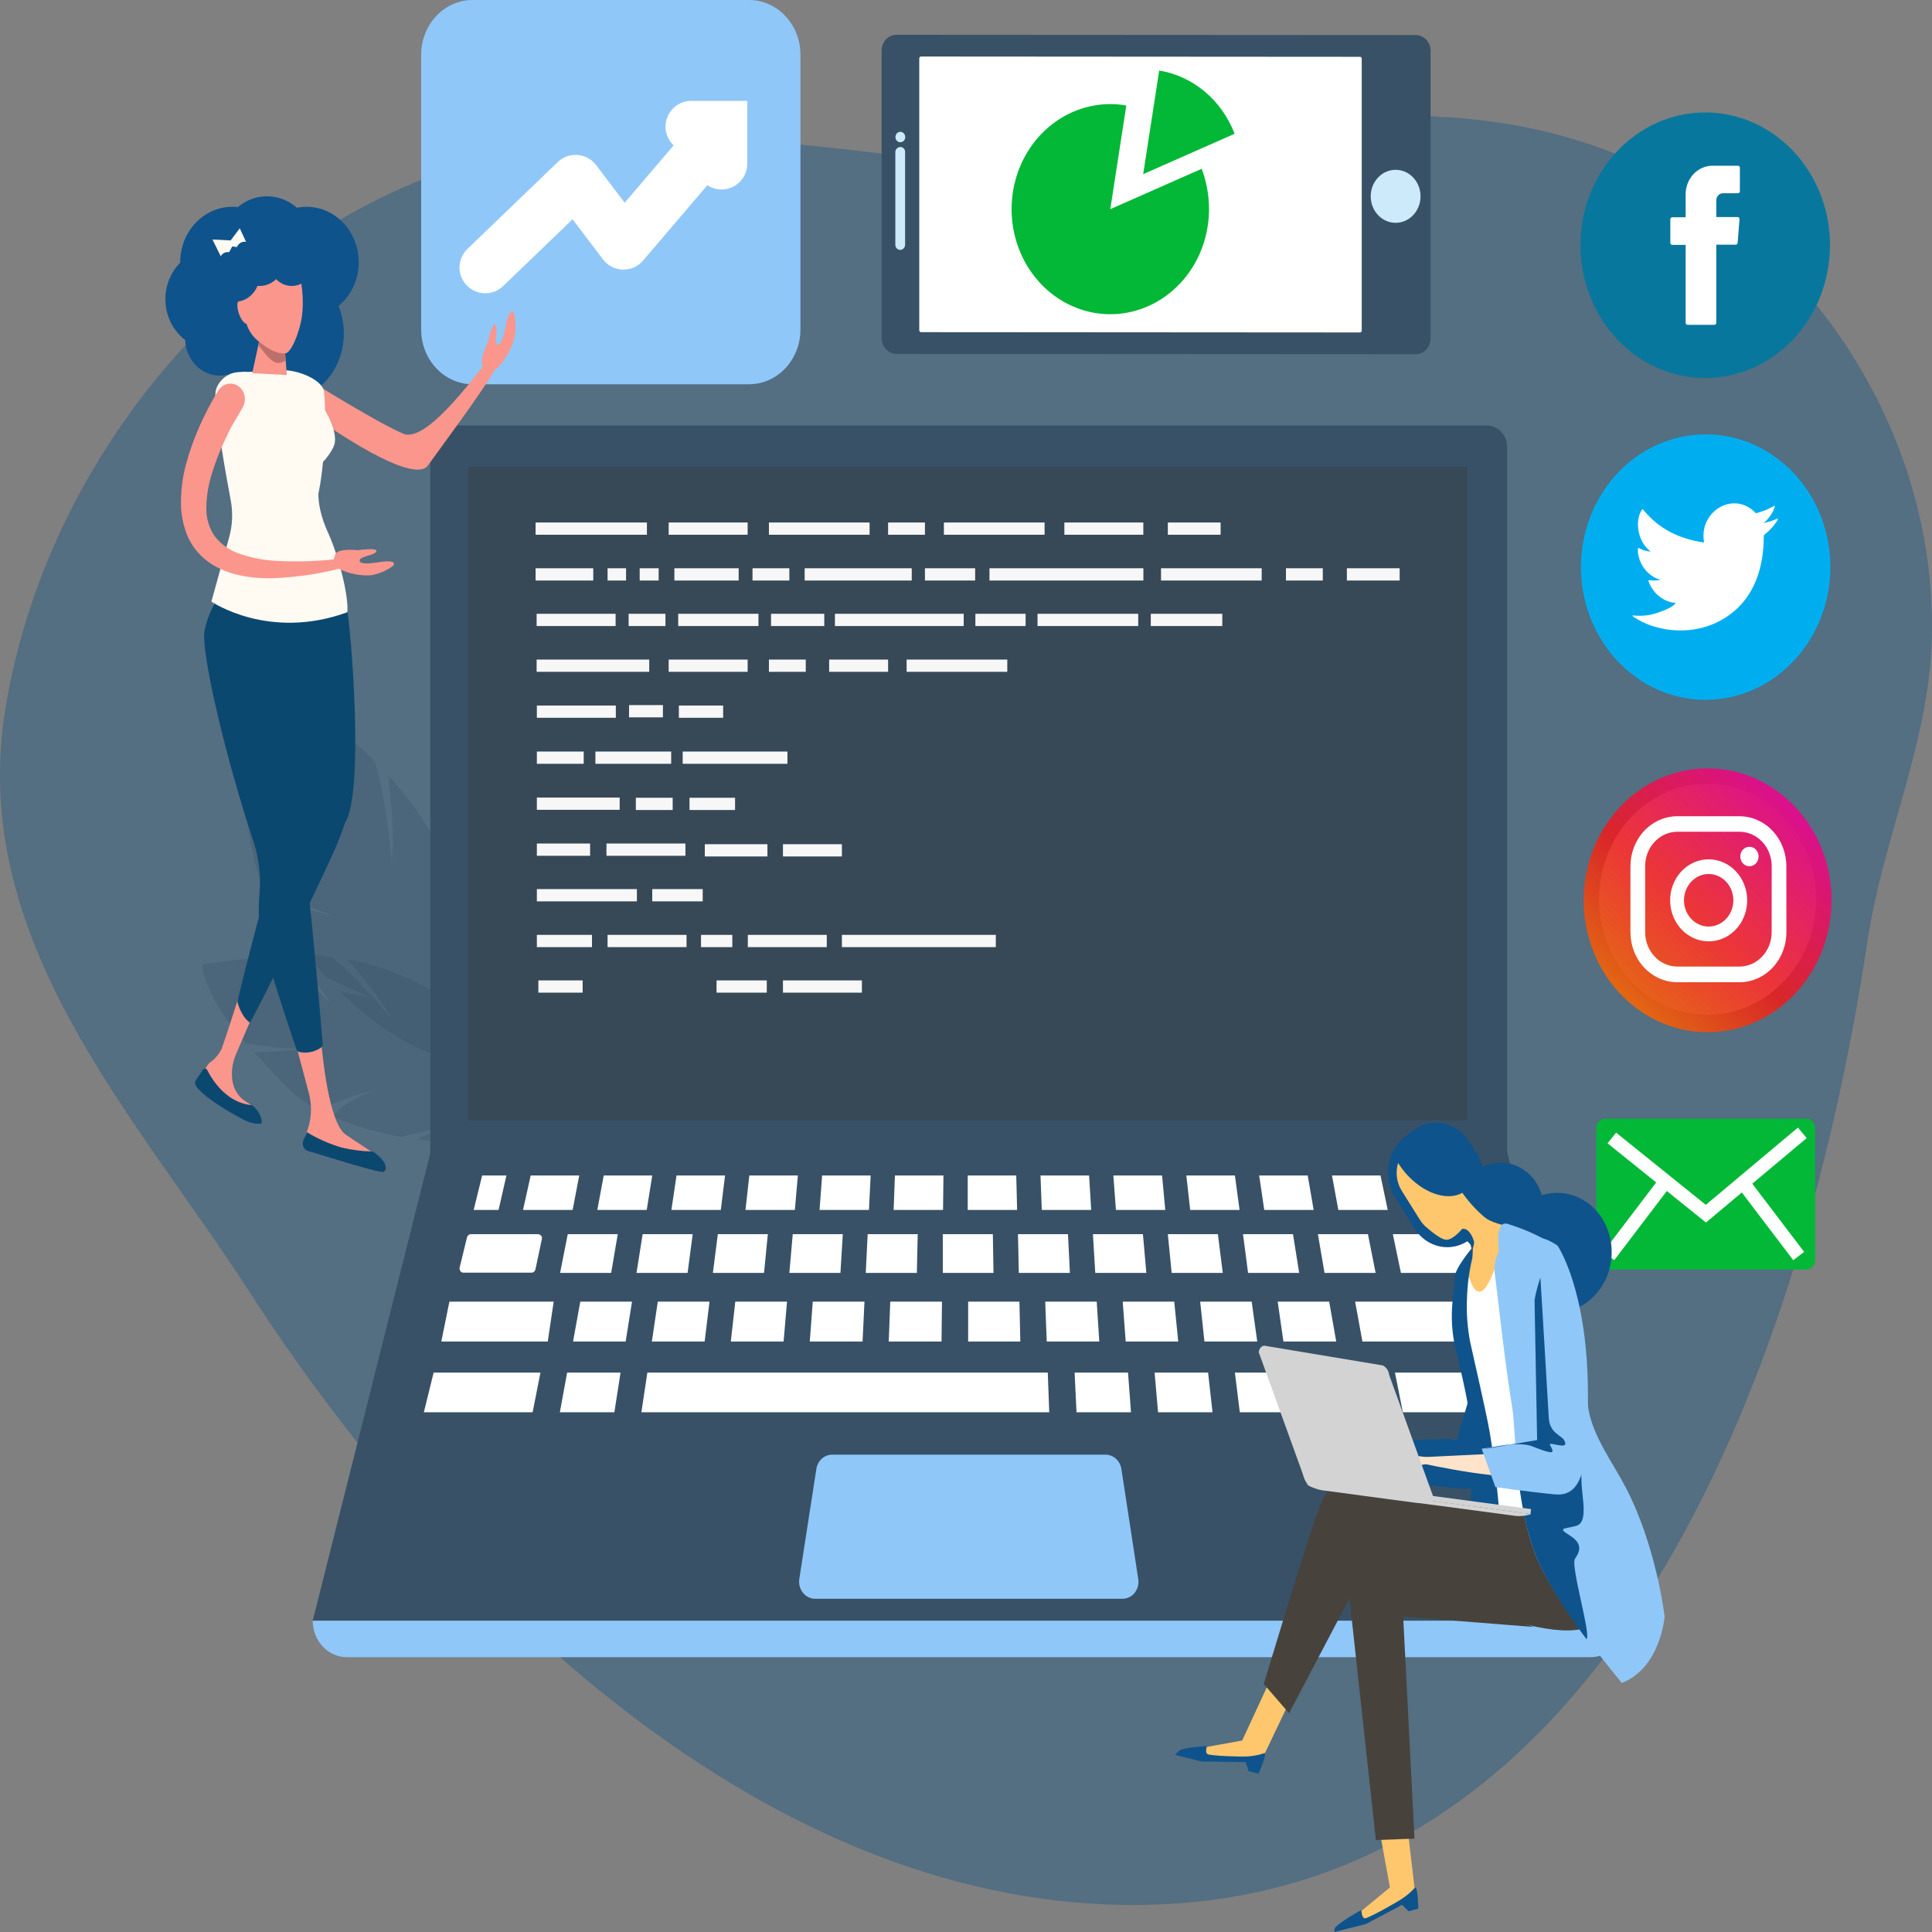 <svg width="150" height="150" viewBox="0 0 150 150" fill="none" xmlns="http://www.w3.org/2000/svg">
<rect x="0" y="0" width="150" height="150" fill="#808080" stroke="none"/>
<g clip-path="url(#clip0)">
<path opacity="0.37" d="M149.84 51.885C149.929 50.989 149.985 50.075 149.996 49.177C150.184 35.774 143.23 23.346 132.884 15.993C124.603 10.125 114.58 8.372 104.798 9.196C95.016 10.019 85.734 13.686 75.821 12.742C61.856 11.386 47.103 8.21 32.787 13.931C16.512 20.419 3.377 36.741 0.411 55.094C-2.495 72.983 10.559 86.65 19.269 100.147C34.916 124.441 60.919 149.358 90.531 147.832C125.976 146.02 140.246 104.645 144.993 73.036C146.075 65.831 149.105 59.12 149.84 51.885Z" fill="#0A5086"/>
<g opacity="0.55">
<path opacity="0.55" d="M26.415 76.998C28.711 79.263 31.51 81.257 34.664 82.213L38.755 83.013L38.73 79.569C37.708 75.706 36.807 72.224 35.555 69.041C35.479 70.326 35.288 71.6 34.987 72.847C34.987 72.847 35.147 70.321 35.054 67.844C33.851 65.001 32.184 62.408 30.13 60.185C30.339 61.858 30.651 64.887 30.421 66.85C30.421 66.85 29.991 61.888 29.094 59.128C27.767 57.847 28.072 58.021 26.255 56.828C26.546 58.531 26.869 60.895 26.78 62.545C26.464 60.446 26.026 58.368 25.471 56.325C24.201 55.532 20.958 53.353 19.422 52.591C19.422 52.591 17.95 54.804 18.755 60.752C19.919 61.779 21.157 63.327 23.275 64.592C23.275 64.592 22.328 64.214 18.907 61.771C19.312 64.147 19.454 66.983 20.681 69.358C21.707 69.785 22.761 69.823 25.886 71.144C25.886 71.144 22.778 70.113 21.455 70.74C22.596 72.589 23.903 74.316 25.358 75.895L28.884 77.504L26.415 76.998Z" fill="#385167"/>
</g>
<g opacity="0.55">
<path opacity="0.55" d="M32.379 88.452C35.09 88.807 38.056 88.72 40.753 87.697L44.049 86.05L42.374 83.614C39.795 81.416 37.489 79.426 35.069 77.84C35.633 78.796 36.108 79.808 36.488 80.861C36.488 80.861 35.392 78.973 34.139 77.258C31.919 75.89 29.489 74.949 26.962 74.479C27.912 75.555 29.587 77.545 30.36 79.067C30.36 79.067 27.682 75.767 25.716 74.29C24.159 74.097 24.46 74.056 22.594 74.192C23.619 75.249 24.982 76.756 25.709 77.968C24.48 76.645 23.177 75.403 21.806 74.249C20.522 74.373 17.169 74.581 15.707 74.876C15.707 74.876 15.707 77.247 19.142 81.046C20.465 81.148 22.09 81.579 24.205 81.329C24.205 81.329 23.353 81.579 19.741 81.707C21.16 83.18 22.626 85.106 24.634 86.152C25.567 85.899 26.337 85.351 29.197 84.596C29.197 84.596 26.486 85.552 25.847 86.715C27.545 87.413 29.302 87.933 31.095 88.267L34.38 87.511L32.379 88.452Z" fill="#385167"/>
</g>
<path d="M111.071 3.95V26.273C111.071 26.598 110.95 26.909 110.735 27.139C110.519 27.369 110.227 27.499 109.921 27.5L69.598 27.477C69.293 27.476 69.002 27.347 68.786 27.118C68.571 26.889 68.45 26.578 68.449 26.254V3.928C68.449 3.603 68.57 3.291 68.785 3.061C69.001 2.831 69.293 2.701 69.598 2.7L109.904 2.723C110.056 2.721 110.208 2.751 110.349 2.812C110.491 2.873 110.62 2.963 110.728 3.077C110.837 3.191 110.923 3.327 110.982 3.477C111.041 3.627 111.071 3.788 111.071 3.95V3.95Z" fill="#385167"/>
<path d="M105.724 4.554V25.668C105.723 25.706 105.709 25.742 105.684 25.769C105.659 25.796 105.625 25.811 105.589 25.812L71.51 25.789C71.474 25.789 71.44 25.774 71.414 25.747C71.388 25.721 71.373 25.684 71.372 25.646V4.532C71.374 4.494 71.389 4.458 71.415 4.431C71.441 4.404 71.475 4.389 71.51 4.388L105.589 4.411C105.607 4.41 105.625 4.413 105.642 4.42C105.659 4.426 105.674 4.437 105.687 4.45C105.7 4.464 105.71 4.48 105.716 4.498C105.722 4.516 105.725 4.535 105.724 4.554V4.554Z" fill="white"/>
<path d="M70.272 11.82V18.996C70.272 19.103 70.232 19.206 70.161 19.281C70.09 19.357 69.993 19.4 69.893 19.4V19.4C69.843 19.4 69.793 19.39 69.747 19.37C69.701 19.35 69.658 19.32 69.623 19.282C69.588 19.245 69.56 19.2 69.541 19.151C69.522 19.102 69.513 19.049 69.513 18.996V11.82C69.513 11.767 69.522 11.714 69.541 11.665C69.56 11.616 69.588 11.571 69.623 11.534C69.658 11.496 69.701 11.466 69.747 11.446C69.793 11.426 69.843 11.416 69.893 11.416V11.416C69.943 11.412 69.994 11.42 70.042 11.439C70.09 11.458 70.133 11.488 70.169 11.526C70.205 11.564 70.233 11.61 70.251 11.661C70.269 11.712 70.276 11.766 70.272 11.82V11.82Z" fill="#CDEAFB"/>
<path d="M70.283 10.642C70.283 10.749 70.243 10.852 70.172 10.928C70.1 11.004 70.004 11.046 69.903 11.046C69.853 11.047 69.804 11.037 69.757 11.016C69.711 10.996 69.669 10.966 69.634 10.929C69.598 10.891 69.57 10.847 69.552 10.797C69.533 10.748 69.523 10.695 69.524 10.642V10.642C69.523 10.589 69.533 10.536 69.552 10.486C69.57 10.437 69.598 10.392 69.633 10.354C69.669 10.316 69.711 10.286 69.757 10.265C69.803 10.245 69.853 10.234 69.903 10.234V10.234C70.004 10.236 70.1 10.28 70.171 10.356C70.242 10.432 70.282 10.535 70.283 10.642V10.642Z" fill="#CDEAFB"/>
<path d="M108.357 17.3C109.425 17.3 110.29 16.378 110.29 15.242C110.29 14.105 109.425 13.184 108.357 13.184C107.289 13.184 106.423 14.105 106.423 15.242C106.423 16.378 107.289 17.3 108.357 17.3Z" fill="#CDEAFB"/>
<path d="M33.408 98.942H117.014V34.705C117.014 34.486 116.973 34.268 116.894 34.066C116.815 33.863 116.699 33.679 116.553 33.524C116.407 33.369 116.234 33.246 116.043 33.162C115.853 33.078 115.648 33.036 115.442 33.036H34.973C34.558 33.037 34.16 33.213 33.866 33.526C33.573 33.839 33.408 34.263 33.408 34.705V98.942Z" fill="#385167"/>
<path d="M113.902 36.258H36.357V86.975H113.902V36.258Z" fill="#34312C" fill-opacity="0.26"/>
<path d="M117.014 89.434H75.218H33.437L24.279 125.831H75.499H126.154L117.014 89.434Z" fill="#385167"/>
<path d="M36.602 95.819H41.743C41.955 95.819 42.122 95.997 42.072 96.197L41.569 98.565C41.547 98.639 41.503 98.704 41.444 98.748C41.384 98.793 41.312 98.815 41.239 98.81H36.013C35.966 98.815 35.919 98.808 35.875 98.791C35.831 98.773 35.792 98.745 35.76 98.708C35.728 98.672 35.704 98.628 35.691 98.58C35.678 98.532 35.675 98.482 35.682 98.433L36.261 96.057C36.285 95.983 36.331 95.92 36.393 95.877C36.455 95.834 36.528 95.813 36.602 95.819V95.819Z" fill="white"/>
<path d="M44.081 95.82H47.962L47.451 98.829H43.485L44.081 95.82Z" fill="white"/>
<path d="M49.896 95.82H53.781L53.384 98.829H49.417L49.896 95.82Z" fill="white"/>
<path d="M55.732 95.82H59.614L59.319 98.829H55.349L55.732 95.82Z" fill="white"/>
<path d="M61.548 95.82H65.433L65.252 98.829H61.285L61.548 95.82Z" fill="white"/>
<path d="M67.366 95.82H71.251L71.184 98.829H67.217L67.366 95.82Z" fill="white"/>
<path d="M113.973 95.82H108.14L108.768 98.829H114.701L113.973 95.82Z" fill="white"/>
<path d="M106.207 95.82H102.322L102.836 98.829H106.803L106.207 95.82Z" fill="white"/>
<path d="M100.388 95.82H96.506L96.9 98.829H100.867L100.388 95.82Z" fill="white"/>
<path d="M94.555 95.82H90.67L90.968 98.829H94.935L94.555 95.82Z" fill="white"/>
<path d="M88.736 95.82H84.855L85.036 98.829H89.002L88.736 95.82Z" fill="white"/>
<path d="M82.917 95.82H79.036L79.1 98.829H83.067L82.917 95.82Z" fill="white"/>
<path d="M73.199 95.82H77.085L77.134 98.829H73.199V95.82Z" fill="white"/>
<path d="M34.891 101.061H42.988L42.527 104.158H34.263L34.891 101.061Z" fill="white"/>
<path d="M115.229 101.061H105.213L105.777 104.158H116.006L115.229 101.061Z" fill="white"/>
<path d="M103.198 101.061H99.199L99.646 104.158H103.744L103.198 101.061Z" fill="white"/>
<path d="M97.18 101.061H93.182L93.512 104.158H97.613L97.18 101.061Z" fill="white"/>
<path d="M91.167 101.061H87.168L87.399 104.158H91.479L91.167 101.061Z" fill="white"/>
<path d="M85.149 101.061H81.15L81.268 104.158H85.348L85.149 101.061Z" fill="white"/>
<path d="M33.667 106.567H41.962L41.352 109.649H32.908L33.667 106.567Z" fill="white"/>
<path d="M44.031 106.567H48.179L47.7 109.649H43.467L44.031 106.567Z" fill="white"/>
<path d="M50.261 106.567H54.409H81.349L81.463 109.649H49.797L50.261 106.567Z" fill="white"/>
<path d="M83.432 106.567H87.579L87.81 109.649H83.581L83.432 106.567Z" fill="white"/>
<path d="M89.644 106.567H93.796L94.14 109.649H89.911L89.644 106.567Z" fill="white"/>
<path d="M95.878 106.567H100.026L100.473 109.649H96.258L95.878 106.567Z" fill="white"/>
<path d="M102.091 106.567H106.239L106.803 109.649H102.588L102.091 106.567Z" fill="white"/>
<path d="M108.304 106.567H116.602L117.362 109.649H108.917L108.304 106.567Z" fill="white"/>
<path d="M79.149 101.061H75.168V104.158H79.217L79.149 101.061Z" fill="white"/>
<path d="M73.135 101.061H69.119L69.002 104.158H73.1L73.135 101.061Z" fill="white"/>
<path d="M67.118 101.061H63.102L62.871 104.158H66.969L67.118 101.061Z" fill="white"/>
<path d="M61.104 101.061H57.088L56.74 104.158H60.838L61.104 101.061Z" fill="white"/>
<path d="M55.087 101.061H51.07L50.609 104.158H54.707L55.087 101.061Z" fill="white"/>
<path d="M49.069 101.061H45.053L44.492 104.158H48.576L49.069 101.061Z" fill="white"/>
<path d="M36.775 93.939L37.435 91.265H39.319L38.709 93.939H36.775Z" fill="white"/>
<path d="M41.203 91.265H44.971L44.46 93.939H40.607L41.203 91.265Z" fill="white"/>
<path d="M46.873 91.265H50.641L50.212 93.939H46.376L46.873 91.265Z" fill="white"/>
<path d="M52.525 91.265H56.293L55.963 93.939H52.128L52.525 91.265Z" fill="white"/>
<path d="M58.177 91.265H61.945L61.714 93.939H57.879L58.177 91.265Z" fill="white"/>
<path d="M63.829 91.265H67.597L67.466 93.939H63.63L63.829 91.265Z" fill="white"/>
<path d="M69.481 91.265H73.249L73.217 93.939H69.382L69.481 91.265Z" fill="white"/>
<path d="M75.133 91.265H78.901L78.969 93.939H75.133V91.265Z" fill="white"/>
<path d="M80.785 91.265H84.557L84.72 93.939H80.884L80.785 91.265Z" fill="white"/>
<path d="M86.441 91.265H90.223L90.471 93.939H86.639L86.441 91.265Z" fill="white"/>
<path d="M92.107 91.265H95.878L96.24 93.939H92.405L92.107 91.265Z" fill="white"/>
<path d="M97.762 91.265H101.53L101.992 93.939H98.156L97.762 91.265Z" fill="white"/>
<path d="M103.414 91.265H107.182L107.743 93.939H103.908L103.414 91.265Z" fill="white"/>
<path d="M109.066 91.265H112.834L113.494 93.939H109.659L109.066 91.265Z" fill="white"/>
<path d="M123.493 128.663H26.94C26.591 128.664 26.244 128.591 25.921 128.449C25.598 128.306 25.305 128.098 25.058 127.835C24.81 127.572 24.614 127.259 24.481 126.915C24.347 126.571 24.279 126.203 24.279 125.831H126.154C126.154 126.203 126.086 126.571 125.952 126.915C125.819 127.259 125.623 127.572 125.375 127.835C125.128 128.098 124.835 128.306 124.512 128.449C124.189 128.591 123.842 128.664 123.493 128.663V128.663Z" fill="#8FC7F9"/>
<path d="M87.065 114.048C87.015 113.741 86.866 113.461 86.643 113.258C86.42 113.056 86.138 112.942 85.845 112.938H64.606C64.311 112.938 64.027 113.05 63.802 113.254C63.578 113.457 63.429 113.739 63.382 114.048L62.059 122.579C62.029 122.769 62.038 122.963 62.086 123.149C62.133 123.335 62.218 123.507 62.335 123.654C62.451 123.801 62.596 123.92 62.76 124.002C62.923 124.083 63.102 124.126 63.283 124.128H87.15C87.332 124.128 87.511 124.087 87.675 124.006C87.84 123.925 87.985 123.806 88.102 123.658C88.218 123.51 88.303 123.337 88.349 123.151C88.396 122.964 88.403 122.769 88.371 122.579L87.065 114.048Z" fill="#8FC7F9"/>
<path d="M50.226 40.567H41.583V41.518H50.226V40.567Z" fill="#F7F7F7"/>
<path d="M58.887 47.655H52.656V48.606H58.887V47.655Z" fill="#F7F7F7"/>
<path d="M63.996 47.655H59.862V48.606H63.996V47.655Z" fill="#F7F7F7"/>
<path d="M45.816 65.491H41.682V66.443H45.816V65.491Z" fill="#F7F7F7"/>
<path d="M74.821 47.655H64.823V48.606H74.821V47.655Z" fill="#F7F7F7"/>
<path d="M48.111 61.922H41.682V62.874H48.111V61.922Z" fill="#F7F7F7"/>
<path d="M54.558 69.029H50.641V69.981H54.558V69.029Z" fill="#F7F7F7"/>
<path d="M49.449 69.029H41.682V69.981H49.449V69.029Z" fill="#F7F7F7"/>
<path d="M45.961 72.583H41.682V73.535H45.961V72.583Z" fill="#F7F7F7"/>
<path d="M58.046 40.567H51.915V41.518H58.046V40.567Z" fill="#F7F7F7"/>
<path d="M58.046 51.209H51.915V52.16H58.046V51.209Z" fill="#F7F7F7"/>
<path d="M51.468 54.743H48.839V55.695H51.468V54.743Z" fill="#F7F7F7"/>
<path d="M52.11 58.35H46.227V59.301H52.11V58.35Z" fill="#F7F7F7"/>
<path d="M61.136 58.35H53.004V59.301H61.136V58.35Z" fill="#F7F7F7"/>
<path d="M47.813 54.777H41.682V55.729H47.813V54.777Z" fill="#F7F7F7"/>
<path d="M45.319 58.35H41.682V59.301H45.319V58.35Z" fill="#F7F7F7"/>
<path d="M56.144 54.777H52.706V55.729H56.144V54.777Z" fill="#F7F7F7"/>
<path d="M45.237 76.118H41.799V77.069H45.237V76.118Z" fill="#F7F7F7"/>
<path d="M47.795 47.655H41.664V48.606H47.795V47.655Z" fill="#F7F7F7"/>
<path d="M53.217 65.491H47.086V66.443H53.217V65.491Z" fill="#F7F7F7"/>
<path d="M53.302 72.583H47.171V73.535H53.302V72.583Z" fill="#F7F7F7"/>
<path d="M64.191 72.583H58.06V73.535H64.191V72.583Z" fill="#F7F7F7"/>
<path d="M50.407 51.209H41.664V52.16H50.407V51.209Z" fill="#F7F7F7"/>
<path d="M88.768 40.567H82.637V41.518H88.768V40.567Z" fill="#F7F7F7"/>
<path d="M66.919 76.118H60.788V77.069H66.919V76.118Z" fill="#F7F7F7"/>
<path d="M94.768 40.567H90.67V41.518H94.768V40.567Z" fill="#F7F7F7"/>
<path d="M108.669 44.12H104.571V45.072H108.669V44.12Z" fill="#F7F7F7"/>
<path d="M67.515 40.567H59.699V41.518H67.515V40.567Z" fill="#F7F7F7"/>
<path d="M97.957 44.12H90.141V45.072H97.957V44.12Z" fill="#F7F7F7"/>
<path d="M88.371 47.655H80.554V48.606H88.371V47.655Z" fill="#F7F7F7"/>
<path d="M78.206 51.209H70.389V52.16H78.206V51.209Z" fill="#F7F7F7"/>
<path d="M94.899 47.655H89.347V48.606H94.899V47.655Z" fill="#F7F7F7"/>
<path d="M81.101 40.567H73.284V41.518H81.101V40.567Z" fill="#F7F7F7"/>
<path d="M68.952 51.209H64.375V52.16H68.952V51.209Z" fill="#F7F7F7"/>
<path d="M65.365 65.544H60.788V66.495H65.365V65.544Z" fill="#F7F7F7"/>
<path d="M71.812 40.567H68.952V41.518H71.812V40.567Z" fill="#F7F7F7"/>
<path d="M62.559 51.209H59.699V52.16H62.559V51.209Z" fill="#F7F7F7"/>
<path d="M102.701 44.12H99.841V45.072H102.701V44.12Z" fill="#F7F7F7"/>
<path d="M46.06 44.12H41.583V45.072H46.06V44.12Z" fill="#F7F7F7"/>
<path d="M57.07 61.937H53.533V62.889H57.07V61.937Z" fill="#F7F7F7"/>
<path d="M48.608 44.12H47.171V45.072H48.608V44.12Z" fill="#F7F7F7"/>
<path d="M88.772 44.12H76.822V45.072H88.772V44.12Z" fill="#F7F7F7"/>
<path d="M77.315 72.583H65.365V73.535H77.315V72.583Z" fill="#F7F7F7"/>
<path d="M51.138 44.12H49.665V45.072H51.138V44.12Z" fill="#F7F7F7"/>
<path d="M75.711 44.12H71.812V45.072H75.711V44.12Z" fill="#F7F7F7"/>
<path d="M79.628 47.655H75.729V48.606H79.628V47.655Z" fill="#F7F7F7"/>
<path d="M59.532 76.118H55.633V77.069H59.532V76.118Z" fill="#F7F7F7"/>
<path d="M70.787 44.12H62.474V45.072H70.787V44.12Z" fill="#F7F7F7"/>
<path d="M59.582 65.544H54.721V66.495H59.582V65.544Z" fill="#F7F7F7"/>
<path d="M56.857 72.583H54.427V73.535H56.857V72.583Z" fill="#F7F7F7"/>
<path d="M61.285 44.12H58.425V45.072H61.285V44.12Z" fill="#F7F7F7"/>
<path d="M51.666 47.655H48.807V48.606H51.666V47.655Z" fill="#F7F7F7"/>
<path d="M52.227 61.937H49.367V62.889H52.227V61.937Z" fill="#F7F7F7"/>
<path d="M57.35 44.12H52.358V45.072H57.35V44.12Z" fill="#F7F7F7"/>
<path d="M132.398 29.351C130.482 29.351 128.609 28.747 127.016 27.615C125.423 26.483 124.181 24.873 123.447 22.989C122.713 21.105 122.521 19.032 122.894 17.032C123.268 15.032 124.19 13.194 125.544 11.752C126.899 10.31 128.625 9.328 130.504 8.93C132.383 8.531 134.33 8.735 136.101 9.516C137.871 10.296 139.384 11.617 140.448 13.313C141.513 15.008 142.081 17.002 142.081 19.041C142.077 21.773 141.056 24.393 139.241 26.325C137.426 28.258 134.965 29.346 132.398 29.351V29.351Z" fill="#08779D"/>
<path fill-rule="evenodd" clip-rule="evenodd" d="M130.873 19.09V25.064C130.873 25.105 130.888 25.145 130.915 25.174C130.942 25.203 130.979 25.219 131.018 25.219H133.108C133.146 25.219 133.183 25.203 133.211 25.174C133.238 25.145 133.253 25.105 133.253 25.064V18.995H134.765C134.802 18.995 134.837 18.981 134.864 18.954C134.891 18.927 134.908 18.891 134.91 18.852L135.056 17.02C135.057 16.999 135.054 16.978 135.048 16.958C135.041 16.938 135.031 16.919 135.017 16.904C135.003 16.888 134.987 16.875 134.968 16.867C134.95 16.858 134.93 16.854 134.91 16.854H133.253V15.555C133.254 15.409 133.309 15.27 133.406 15.166C133.503 15.063 133.634 15.005 133.771 15.004H134.935C134.954 15.004 134.974 15.001 134.992 14.993C135.01 14.986 135.026 14.974 135.04 14.96C135.054 14.945 135.065 14.928 135.073 14.909C135.08 14.89 135.084 14.87 135.084 14.849V13.021C135.084 13 135.08 12.98 135.073 12.961C135.065 12.942 135.054 12.925 135.04 12.91C135.026 12.896 135.01 12.884 134.992 12.877C134.974 12.869 134.954 12.866 134.935 12.866H132.969C132.693 12.865 132.419 12.922 132.164 13.034C131.908 13.146 131.676 13.311 131.481 13.519C131.286 13.728 131.132 13.975 131.027 14.248C130.923 14.52 130.87 14.812 130.873 15.106V16.869H129.829C129.791 16.869 129.754 16.886 129.727 16.915C129.699 16.944 129.684 16.983 129.684 17.024V18.852C129.684 18.873 129.687 18.893 129.694 18.912C129.701 18.931 129.712 18.949 129.725 18.964C129.739 18.979 129.755 18.99 129.773 18.998C129.791 19.006 129.81 19.011 129.829 19.011H130.873V19.09Z" fill="white"/>
<path d="M132.427 54.335C130.512 54.335 128.64 53.731 127.047 52.599C125.455 51.466 124.214 49.857 123.481 47.973C122.748 46.09 122.557 44.018 122.93 42.019C123.304 40.02 124.226 38.184 125.58 36.742C126.934 35.301 128.659 34.319 130.538 33.922C132.416 33.524 134.363 33.728 136.132 34.508C137.901 35.288 139.413 36.609 140.477 38.304C141.541 39.999 142.109 41.991 142.109 44.029C142.105 46.762 141.084 49.381 139.269 51.312C137.454 53.244 134.993 54.331 132.427 54.335V54.335Z" fill="#00AEF0"/>
<path d="M137.99 40.268C137.626 40.434 137.243 40.551 136.851 40.615C137.036 40.581 137.305 40.238 137.412 40.083C137.583 39.868 137.712 39.619 137.791 39.35C137.791 39.328 137.809 39.301 137.791 39.286C137.782 39.281 137.772 39.278 137.761 39.278C137.75 39.278 137.74 39.281 137.731 39.286C137.303 39.529 136.847 39.715 136.376 39.837C136.359 39.843 136.342 39.843 136.326 39.839C136.309 39.834 136.295 39.824 136.283 39.811C136.246 39.766 136.206 39.723 136.163 39.683C135.968 39.504 135.748 39.36 135.51 39.256C135.191 39.118 134.846 39.059 134.502 39.082C134.169 39.107 133.844 39.205 133.548 39.369C133.251 39.535 132.989 39.764 132.778 40.041C132.558 40.327 132.4 40.661 132.317 41.02C132.246 41.36 132.238 41.711 132.292 42.054C132.292 42.115 132.292 42.122 132.246 42.115C130.386 41.82 128.843 41.11 127.594 39.592C127.537 39.524 127.509 39.524 127.463 39.592C126.917 40.468 127.183 41.858 127.867 42.56C127.956 42.651 128.052 42.745 128.151 42.828C127.838 42.802 127.534 42.711 127.254 42.56C127.2 42.523 127.172 42.56 127.168 42.609C127.162 42.704 127.162 42.798 127.168 42.893C127.223 43.339 127.389 43.762 127.647 44.118C127.906 44.474 128.249 44.751 128.641 44.921C128.737 44.964 128.837 44.996 128.939 45.015C128.648 45.076 128.349 45.087 128.055 45.045C127.992 45.045 127.967 45.068 127.992 45.132C128.143 45.552 128.392 45.924 128.716 46.213C129.041 46.502 129.428 46.698 129.844 46.782C129.929 46.782 130.01 46.782 130.096 46.816C129.886 47.153 129.166 47.402 128.832 47.526C128.218 47.761 127.563 47.851 126.913 47.791C126.81 47.772 126.785 47.791 126.76 47.791C126.736 47.791 126.76 47.832 126.789 47.862C126.92 47.953 127.051 48.036 127.19 48.115C127.596 48.347 128.026 48.53 128.471 48.659C130.777 49.339 133.374 48.84 135.105 47.009C136.464 45.574 136.94 43.591 136.94 41.605C136.94 41.526 137.028 41.484 137.078 41.443C137.423 41.159 137.725 40.821 137.976 40.442C138.016 40.388 138.036 40.321 138.033 40.253V40.253C138.033 40.238 138.036 40.245 137.99 40.268Z" fill="white"/>
<path fill-rule="evenodd" clip-rule="evenodd" d="M130.479 48.947C130.479 48.924 130.679 48.947 130.479 48.947C130.479 48.935 130.504 48.947 130.479 48.947Z" fill="white"/>
<path fill-rule="evenodd" clip-rule="evenodd" d="M134.471 39.097C134.465 39.103 134.456 39.106 134.448 39.106C134.439 39.106 134.431 39.103 134.424 39.097H134.471Z" fill="white"/>
<path d="M132.576 78.784C137.23 78.784 141.002 74.768 141.002 69.815C141.002 64.862 137.23 60.846 132.576 60.846C127.922 60.846 124.149 64.862 124.149 69.815C124.149 74.768 127.922 78.784 132.576 78.784Z" fill="white"/>
<path d="M132.583 80.14C130.679 80.14 128.818 79.54 127.236 78.415C125.653 77.29 124.419 75.691 123.69 73.819C122.961 71.947 122.77 69.888 123.142 67.901C123.513 65.914 124.429 64.088 125.775 62.656C127.121 61.223 128.836 60.248 130.703 59.853C132.57 59.458 134.505 59.661 136.263 60.437C138.021 61.212 139.524 62.526 140.581 64.21C141.638 65.895 142.202 67.876 142.201 69.902C142.198 72.616 141.183 75.218 139.38 77.137C137.577 79.056 135.133 80.136 132.583 80.14ZM135.826 65.744C135.685 65.744 135.548 65.788 135.431 65.871C135.315 65.954 135.224 66.072 135.17 66.21C135.116 66.348 135.102 66.5 135.13 66.647C135.157 66.793 135.225 66.928 135.324 67.033C135.423 67.139 135.55 67.211 135.687 67.24C135.825 67.269 135.968 67.254 136.097 67.197C136.227 67.14 136.338 67.043 136.416 66.919C136.494 66.795 136.535 66.648 136.535 66.499C136.535 66.299 136.46 66.107 136.327 65.965C136.194 65.823 136.014 65.744 135.826 65.744V65.744ZM132.661 66.718C132.069 66.718 131.491 66.905 130.999 67.255C130.507 67.605 130.124 68.102 129.897 68.683C129.671 69.265 129.612 69.905 129.727 70.523C129.843 71.14 130.128 71.708 130.546 72.153C130.964 72.598 131.497 72.901 132.077 73.024C132.657 73.147 133.259 73.084 133.805 72.843C134.352 72.602 134.819 72.194 135.148 71.67C135.476 71.147 135.652 70.531 135.652 69.902C135.651 69.058 135.335 68.249 134.775 67.652C134.214 67.055 133.454 66.719 132.661 66.718V66.718ZM132.661 71.937C132.282 71.937 131.911 71.817 131.596 71.593C131.281 71.369 131.035 71.05 130.89 70.677C130.745 70.305 130.708 69.894 130.782 69.499C130.856 69.103 131.039 68.74 131.307 68.455C131.576 68.17 131.917 67.976 132.289 67.897C132.661 67.819 133.046 67.86 133.396 68.015C133.746 68.17 134.045 68.432 134.256 68.768C134.466 69.104 134.577 69.498 134.577 69.902C134.576 70.442 134.374 70.96 134.014 71.341C133.655 71.723 133.168 71.937 132.661 71.937V71.937ZM138.692 67.254C138.692 66.225 138.308 65.237 137.624 64.509C136.94 63.781 136.012 63.372 135.045 63.372H130.234C129.267 63.372 128.339 63.781 127.655 64.509C126.971 65.237 126.587 66.225 126.587 67.254V72.379C126.587 73.409 126.971 74.396 127.655 75.124C128.339 75.852 129.267 76.261 130.234 76.261H135.049C136.016 76.261 136.944 75.852 137.628 75.124C138.312 74.396 138.696 73.409 138.696 72.379L138.692 67.254ZM137.55 72.379C137.55 73.086 137.286 73.764 136.816 74.264C136.347 74.764 135.709 75.045 135.045 75.045H130.234C129.57 75.045 128.932 74.764 128.463 74.264C127.993 73.764 127.729 73.086 127.729 72.379V67.254C127.728 66.903 127.791 66.555 127.917 66.231C128.042 65.906 128.226 65.611 128.459 65.362C128.692 65.113 128.968 64.916 129.273 64.781C129.577 64.646 129.904 64.577 130.234 64.577H135.049C135.713 64.577 136.35 64.858 136.82 65.358C137.29 65.858 137.554 66.536 137.554 67.243L137.55 72.379Z" fill="url(#paint0_linear)"/>
<path d="M93.867 16.239C93.867 17.852 93.417 19.429 92.575 20.77C91.733 22.112 90.536 23.157 89.136 23.775C87.735 24.392 86.194 24.554 84.708 24.239C83.221 23.924 81.856 23.147 80.784 22.007C79.712 20.866 78.982 19.412 78.686 17.83C78.391 16.248 78.543 14.608 79.123 13.117C79.703 11.627 80.685 10.353 81.945 9.456C83.205 8.56 84.687 8.082 86.203 8.082C86.619 8.082 87.034 8.12 87.445 8.195L86.203 16.239L93.299 13.104C93.674 14.101 93.867 15.165 93.867 16.239V16.239Z" fill="#03B836"/>
<path d="M95.854 10.385L88.757 13.52L89.999 5.476C91.29 5.686 92.508 6.249 93.535 7.109C94.561 7.969 95.36 9.098 95.854 10.385Z" fill="#03B836"/>
<path d="M140.257 98.565H124.593C124.42 98.561 124.255 98.486 124.132 98.356C124.01 98.226 123.94 98.05 123.936 97.866V87.557C123.94 87.373 124.01 87.197 124.132 87.067C124.255 86.937 124.42 86.862 124.593 86.858H140.271C140.445 86.861 140.61 86.935 140.732 87.066C140.855 87.196 140.925 87.372 140.928 87.557V97.866C140.915 98.05 140.84 98.222 140.716 98.35C140.593 98.479 140.43 98.555 140.257 98.565V98.565Z" fill="#03B836"/>
<path d="M125.143 88.353L132.444 94.23L139.931 87.953" fill="#03B836"/>
<path d="M125.143 88.353L132.444 94.23L139.931 87.953" stroke="white" stroke-width="1.06" stroke-miterlimit="10"/>
<path d="M124.908 97.519L129.262 91.79" stroke="white" stroke-width="1.06" stroke-miterlimit="10"/>
<path d="M139.65 97.519L135.297 91.79" stroke="white" stroke-width="1.06" stroke-miterlimit="10"/>
<path d="M58.152 0H36.694C34.487 0 32.699 1.904 32.699 4.252V25.582C32.699 27.93 34.487 29.834 36.694 29.834H58.152C60.359 29.834 62.147 27.93 62.147 25.582V4.252C62.147 1.904 60.359 0 58.152 0Z" fill="#8FC7F9"/>
<path d="M37.676 20.77L44.687 14.025L48.409 18.931L55.995 10.038" stroke="white" stroke-width="4" stroke-linecap="round" stroke-linejoin="round"/>
<path d="M53.671 9.83H56.016V12.711" stroke="white" stroke-width="4" stroke-miterlimit="10" stroke-linecap="round"/>
<path d="M114.807 113.093C114.807 113.093 114.747 113.769 111.784 113.769C108.822 113.769 104.511 112.95 104.511 112.95L111.39 112.24C111.39 112.24 114.034 112.096 114.807 113.093Z" fill="#0E538C"/>
<path d="M107.264 113.335C105.586 113.335 104.876 114.252 104.209 114.543C103.542 114.834 102.879 115.264 102.879 115.249C103.258 114.46 103.787 114.445 104.06 114.188C104.333 113.931 104.255 114.06 103.666 114.011C103.333 113.98 102.73 114.637 102.304 115.008C102.13 115.169 101.924 115.285 101.701 115.347C101.993 114.919 102.322 114.519 102.684 114.154C103.2 113.663 103.767 113.237 104.376 112.885C104.731 112.723 105.859 112.693 106.643 112.806C107.562 112.934 108.474 113.335 107.264 113.335Z" fill="#0E538C"/>
<path d="M104.482 112.916C103.964 113.047 103.458 113.231 102.971 113.463C102.818 113.592 102.155 114.351 102.155 114.351C102.434 114.298 102.694 114.167 102.911 113.973C103.41 113.58 103.935 113.227 104.482 112.916V112.916Z" fill="#0E538C"/>
<path d="M112.373 111.711C112.373 111.711 115.605 111.937 115.378 114.06C115.258 115.264 114.52 115.684 113.537 115.589C111.72 115.427 109.666 115.136 109.666 115.136L108.744 111.839L112.373 111.711Z" fill="#0E538C"/>
<path d="M113.051 112.002L116.226 101.107C116.226 101.107 116.695 99.517 117.465 99.804C118.568 100.238 118.025 101.541 117.933 102.315C117.738 103.89 117.873 104.581 116.847 108.38C116.212 110.729 115.666 113.433 115.123 114.977C114.747 116.039 114.094 114.509 113.111 114.09C111.27 113.293 113.051 112.002 113.051 112.002Z" fill="#0E538C"/>
<path d="M113.296 95.189C113.438 95.638 113.663 96.052 113.959 96.406C114.254 96.76 114.613 97.048 115.015 97.252C115.416 97.456 115.852 97.572 116.297 97.593C116.742 97.614 117.186 97.54 117.603 97.375C118.454 97.032 119.145 96.349 119.531 95.472C119.917 94.596 119.968 93.593 119.671 92.677C119.529 92.229 119.304 91.816 119.009 91.462C118.714 91.108 118.355 90.82 117.954 90.616C117.552 90.412 117.117 90.296 116.673 90.275C116.228 90.253 115.785 90.327 115.368 90.491C114.516 90.834 113.824 91.516 113.437 92.393C113.051 93.27 113 94.273 113.296 95.189V95.189Z" fill="#0E538C"/>
<path d="M109.819 95.366C110.042 95.731 110.333 96.044 110.673 96.286C111.014 96.529 111.396 96.695 111.798 96.777C112.201 96.858 112.614 96.852 113.014 96.758C113.414 96.665 113.792 96.487 114.126 96.235L113.927 94.415C114.606 93.883 115.067 93.093 115.214 92.209C115.36 91.325 115.182 90.415 114.715 89.668L114.051 88.625C113.827 88.26 113.536 87.947 113.196 87.705C112.855 87.463 112.472 87.296 112.07 87.215C111.667 87.134 111.253 87.14 110.853 87.233C110.453 87.326 110.075 87.504 109.741 87.757L109.105 88.236C108.428 88.77 107.968 89.56 107.822 90.443C107.676 91.327 107.855 92.236 108.321 92.983L109.819 95.366Z" fill="#0E538C"/>
<path d="M108.548 90.298C108.717 90.564 108.903 90.816 109.105 91.054C110.496 92.662 112.355 93.27 113.537 92.613C114.033 93.318 114.611 93.952 115.258 94.501C115.911 95.064 117.571 95.287 117.571 95.287C118.54 96.42 114.91 102.995 114.655 102.961C114.126 102.915 113.445 99.279 113.945 97.957C114.172 97.364 114.534 96.654 114.427 96.333C114.051 95.223 113.519 95.415 113.519 95.415C113.519 95.415 112.81 96.284 112.281 96.254C111.752 96.224 110.755 95.272 110.709 95.257C110.536 95.102 110.383 94.923 110.255 94.724L108.804 92.409C108.619 92.099 108.5 91.749 108.456 91.384C108.412 91.019 108.443 90.649 108.548 90.298V90.298Z" fill="#FFC76D"/>
<path d="M119.643 118.017C119.643 118.017 118.465 119.528 118.1 119.69C117.617 119.917 116.134 119.433 116.134 119.433C116.134 119.433 115.744 112.5 115.29 109.796C114.835 107.092 114.172 106.397 114.14 105.532C114.094 104.165 113.022 103.618 113.203 102.557C113.384 101.495 113.704 97.696 113.807 98.195C114.729 102.507 115.864 98.92 116.12 98.357C116.258 98.051 119.643 118.017 119.643 118.017Z" fill="white"/>
<path d="M114.275 96.911C114.275 96.911 112.856 98.584 112.948 99.241C113.04 99.898 112.327 101.96 113.037 104.826C113.838 108.089 114.261 110.31 114.413 112.451C114.566 114.592 113.885 116.552 114.154 119.177C114.367 121.235 114.807 121.348 114.807 121.348C115.078 121.403 115.358 121.378 115.616 121.275C115.875 121.173 116.101 120.997 116.272 120.767C116.876 119.981 115.971 112.965 115.666 111.227C115.361 109.49 114.399 105.389 114.14 104.181C113.925 103.054 113.844 101.903 113.899 100.755C113.929 99.723 114.066 98.697 114.307 97.696C114.321 97.617 114.399 96.715 114.275 96.911Z" fill="#0E538C"/>
<path d="M116.787 98.871C116.968 99.441 117.254 99.966 117.629 100.416C118.004 100.866 118.461 101.231 118.971 101.489C119.482 101.747 120.036 101.893 120.6 101.919C121.165 101.945 121.729 101.85 122.258 101.639C123.339 101.203 124.218 100.337 124.709 99.223C125.2 98.109 125.264 96.835 124.887 95.672C124.707 95.102 124.421 94.575 124.046 94.125C123.671 93.674 123.215 93.309 122.704 93.05C122.194 92.791 121.639 92.645 121.074 92.619C120.51 92.593 119.945 92.689 119.416 92.9C118.333 93.334 117.452 94.201 116.961 95.317C116.47 96.432 116.407 97.707 116.787 98.871V98.871Z" fill="#0E538C"/>
<path d="M109.095 140.347L109.893 147.153L106.42 148.905L104.497 149.358L107.913 146.541L106.796 140.396L109.095 140.347Z" fill="#FFC76D"/>
<path d="M110.12 148.184L109.364 148.391L108.85 147.893L106.068 149.373L103.606 150C103.588 149.891 103.604 149.778 103.652 149.679C103.954 149.245 105.692 148.293 105.692 148.293C105.692 148.293 105.721 148.924 105.962 148.939C106.203 148.954 108.336 147.764 108.836 147.428C109.68 146.866 109.847 146.496 109.9 146.541C110.088 146.654 110.12 148.184 110.12 148.184Z" fill="#0E538C"/>
<path d="M100.704 130.887L97.94 136.68L94.129 136.488L92.224 135.891L96.442 135.136L98.738 130.177L100.704 130.887Z" fill="#FFC76D"/>
<path d="M97.709 137.708L96.953 137.515L96.712 136.809L93.281 136.76L91.241 136.246C91.356 136.102 91.488 135.975 91.635 135.869C92.089 135.657 93.703 135.563 93.703 135.563C93.703 135.563 93.54 136.061 93.75 136.19C93.959 136.318 96.318 136.412 96.893 136.367C97.89 136.284 98.177 136.061 98.209 136.125C98.316 136.356 97.709 137.708 97.709 137.708Z" fill="#0E538C"/>
<path d="M120.881 113.561L118.827 114.543V117.564L104.663 115.102C104.663 115.102 103.319 114.638 102.456 116.99C101.232 120.336 98.121 130.748 98.121 130.748L100.083 133.014L106.267 121.254C106.267 121.254 118.933 127.802 123.106 126.386C124.706 125.838 125.944 122.719 125.703 119.566C125.584 117.967 125.376 116.377 125.082 114.804L120.881 113.561Z" fill="#47423C"/>
<path d="M119.082 126.318L108.942 125.514L109.819 142.749L106.824 142.862L104.617 122.655C104.617 122.655 105.206 119.634 107.143 120.098C109.081 120.563 113.778 124.532 119.082 126.318Z" fill="#47423C"/>
<path d="M125.916 130.665C125.916 130.665 120.594 124.309 119.221 120.721C117.571 116.427 117.709 111.038 117.404 109.252C116.847 105.97 116.166 99.6 116.045 98.81C115.998 98.23 116.114 97.647 116.379 97.137C116.379 97.137 116.024 94.754 117.028 95.015C118.194 95.37 119.319 95.86 120.385 96.477C121.321 96.93 123.241 108.939 123.347 109.509C123.737 111.601 125.174 113.497 126.203 115.446C128.62 120.064 129.24 125.517 129.24 125.517C129.24 125.517 128.939 129.486 125.916 130.665Z" fill="#8FC7F9"/>
<path d="M120.427 114.026C120.427 114.026 120.385 114.8 116.996 114.622C113.608 114.445 108.655 113.221 108.655 113.221L116.5 112.844C116.5 112.844 119.505 112.851 120.427 114.026Z" fill="#FFE3CA"/>
<path d="M111.312 113.641C109.698 113.61 109.003 114.494 108.367 114.773C107.927 114.972 107.498 115.197 107.083 115.449C107.438 114.694 107.959 114.694 108.229 114.437C108.499 114.181 108.428 114.324 107.853 114.26C107.519 114.226 106.945 114.857 106.537 115.208C106.372 115.371 106.168 115.483 105.948 115.533C106.229 115.114 106.549 114.725 106.902 114.373C107.398 113.902 107.946 113.496 108.534 113.165C109.256 113.013 109.998 113.002 110.723 113.135C111.585 113.255 112.48 113.671 111.312 113.641Z" fill="#FFE3CA"/>
<path d="M108.626 113.176C108.129 113.294 107.643 113.461 107.175 113.675C107.023 113.803 106.388 114.524 106.388 114.524C106.654 114.474 106.904 114.353 107.115 114.173C107.602 113.813 108.106 113.48 108.626 113.176V113.176Z" fill="#FFE3CA"/>
<path d="M117.724 113.176L122.74 110.359C122.74 110.359 122.74 113.758 122.787 115.072C122.833 116.386 123.329 118.21 122.364 118.471C121.399 118.731 120.896 118.599 121.896 119.226C122.897 119.853 122.666 120.48 122.286 121.008C121.907 121.537 123.557 126.96 123.173 127.266C121.619 125.178 119.941 122.587 119.214 120.703C118.281 118.259 117.919 115.457 117.724 113.176Z" fill="#0E538C"/>
<path d="M119.342 111.805L119.143 100.933C119.143 100.933 119.143 97.534 119.221 96.541C119.299 95.547 120.927 96.714 120.927 96.714C120.927 96.714 123.241 100.045 123.287 108.074C123.315 113.448 123.042 116.246 120.715 116.023C118.554 115.812 116.102 115.457 116.102 115.457L115.038 112.481L119.342 111.805Z" fill="#8FC7F9"/>
<path d="M118.827 117.549L101.552 115.249L101.598 114.864L118.873 117.164L118.827 117.549Z" fill="#D3D3D3"/>
<path d="M111.252 116.133C111.251 116.201 111.237 116.267 111.211 116.329C111.185 116.391 111.148 116.447 111.102 116.493C111.055 116.539 111.001 116.575 110.942 116.599C110.882 116.623 110.819 116.634 110.755 116.631L101.885 115.457C101.644 115.427 101.342 115.185 101.129 114.381L97.727 104.985C97.769 104.607 98.057 104.403 98.298 104.502L107.353 106.012C107.489 106.078 107.607 106.18 107.695 106.309C107.783 106.439 107.837 106.59 107.853 106.749L111.252 116.133Z" fill="#D3D3D3"/>
<path d="M110.134 116.394H110.227L118.873 117.553C118.405 117.713 117.907 117.751 117.422 117.662L110.18 116.699H110.088L102.85 115.733C102.36 115.678 101.886 115.513 101.459 115.249L110.134 116.394Z" fill="#D3D3D3"/>
<path d="M119.342 111.805L119.143 100.933C119.247 100.34 119.399 99.757 119.597 99.192C119.671 100.385 120.186 108.958 120.246 110.087C120.324 111.307 121.261 111.435 121.456 111.839C121.651 112.243 121.488 112.304 120.793 112.16C120.097 112.017 120.353 112.13 120.505 112.515C120.658 112.9 120.278 112.806 118.948 112.289C117.979 111.911 116.109 112.289 115.183 112.515L119.342 111.805Z" fill="#0E538C"/>
<path d="M23.807 24.66C26.039 24.66 27.849 22.734 27.849 20.359C27.849 17.983 26.039 16.057 23.807 16.057C21.575 16.057 19.766 17.983 19.766 20.359C19.766 22.734 21.575 24.66 23.807 24.66Z" fill="#0E538C"/>
<path d="M18.035 24.66C20.267 24.66 22.076 22.734 22.076 20.359C22.076 17.983 20.267 16.057 18.035 16.057C15.803 16.057 13.993 17.983 13.993 20.359C13.993 22.734 15.803 24.66 18.035 24.66Z" fill="#0E538C"/>
<path d="M16.495 27.119C18.513 27.119 20.149 25.377 20.149 23.229C20.149 21.081 18.513 19.339 16.495 19.339C14.476 19.339 12.84 21.081 12.84 23.229C12.84 25.377 14.476 27.119 16.495 27.119Z" fill="#0E538C"/>
<path d="M17.073 29.166C18.56 29.166 19.766 27.882 19.766 26.299C19.766 24.716 18.56 23.433 17.073 23.433C15.586 23.433 14.38 24.716 14.38 26.299C14.38 27.882 15.586 29.166 17.073 29.166Z" fill="#0E538C"/>
<path d="M20.728 23.021C22.746 23.021 24.382 21.28 24.382 19.131C24.382 16.983 22.746 15.242 20.728 15.242C18.709 15.242 17.073 16.983 17.073 19.131C17.073 21.28 18.709 23.021 20.728 23.021Z" fill="#0E538C"/>
<path d="M21.693 31.216C24.456 31.216 26.695 28.832 26.695 25.891C26.695 22.95 24.456 20.566 21.693 20.566C18.93 20.566 16.69 22.95 16.69 25.891C16.69 28.832 18.93 31.216 21.693 31.216Z" fill="#0E538C"/>
<path d="M19.393 79.365L18.301 81.903C18.064 82.469 17.967 83.091 18.02 83.708V83.708C18.047 84.093 18.163 84.465 18.36 84.789C18.556 85.113 18.826 85.379 19.145 85.563C19.794 85.914 20.277 86.665 20.171 87.073C20.114 87.288 17.055 86.318 15.913 83.531C15.877 83.455 15.858 83.371 15.858 83.285C15.858 83.2 15.877 83.116 15.913 83.04C16.001 82.853 16.115 82.682 16.25 82.53C16.648 82.263 16.974 81.891 17.197 81.45C17.421 80.887 18.499 77.504 18.499 77.504L19.393 79.365Z" fill="#FA968C"/>
<path d="M23.296 81.088L24.911 80.551C25.155 83.493 25.748 87.311 26.823 88.074C28.413 89.207 30.541 90.245 29.796 90.997C29.647 91.144 26.142 90.068 24.332 89.486C24.201 89.445 24.079 89.373 23.976 89.277C23.872 89.181 23.79 89.062 23.733 88.928C23.677 88.795 23.649 88.65 23.65 88.504C23.651 88.358 23.682 88.214 23.74 88.082C24.18 87.074 24.264 85.932 23.978 84.864L23.048 81.371C23.064 81.305 23.094 81.245 23.138 81.195C23.181 81.145 23.236 81.109 23.296 81.088V81.088Z" fill="#FA968C"/>
<path d="M23.828 87.904L23.559 88.52C23.524 88.599 23.505 88.685 23.505 88.773C23.504 88.861 23.521 88.948 23.554 89.028C23.588 89.108 23.638 89.179 23.7 89.237C23.762 89.294 23.835 89.337 23.914 89.362C25.521 89.872 29.644 91.159 29.803 90.997C30.197 90.619 29.803 90.034 29.073 89.486C29.001 89.437 28.92 89.407 28.835 89.4C28.06 89.377 27.289 89.276 26.532 89.097C25.588 88.821 24.68 88.42 23.828 87.904Z" fill="#0B4870"/>
<path d="M24.769 29.985C24.769 29.985 29.381 32.851 31.311 33.671C33.242 34.49 37.467 28.346 38.237 27.526C38.418 27.338 38.918 27.787 38.62 28.346C37.652 30.185 34.118 34.875 33.234 36.129C32.078 37.764 25.152 32.855 25.152 32.855L24.769 29.985Z" fill="#FA968C"/>
<path d="M26.859 46.616C27.306 49.082 28.278 61.556 26.788 63.886C26.519 64.696 26.207 65.489 25.855 66.261C25.265 67.587 21.661 75.208 19.418 79.396C18.968 79.147 18.578 78.376 18.432 77.76C19.582 72.912 21.583 65.634 22.136 64.388C22.252 64.138 22.389 63.899 22.544 63.674C23.022 62.96 23.317 62.125 23.4 61.252C23.483 60.38 23.35 59.499 23.016 58.697C21.313 54.434 19.681 49.003 19.404 47.477C18.922 44.834 20.469 42.326 22.402 41.926C24.336 41.526 26.376 43.961 26.859 46.616Z" fill="#0B4870"/>
<path d="M18.329 38.92C17.776 36.782 16.775 32.696 16.729 30.876C16.716 30.375 16.888 29.889 17.208 29.522C17.527 29.154 17.969 28.934 18.439 28.909L22.076 28.758C22.984 28.705 25.028 29.437 25.152 30.397C25.347 31.907 25.227 36.337 24.662 38.55L18.329 38.92Z" fill="#FFFAF2"/>
<path d="M23.25 81.677C23.197 81.667 23.147 81.643 23.106 81.606C23.064 81.568 23.033 81.52 23.016 81.465C21.721 77.662 20.32 73.218 20.178 72.115C20.075 71.228 20.064 70.331 20.142 69.441C20.271 68.065 20.117 66.676 19.692 65.37C17.616 59.181 15.555 50.593 15.884 48.935C16.392 46.427 18.414 44.131 20.39 44.116C22.367 44.101 24.052 47.054 24.07 49.781C24.07 51.839 24.549 63.565 23.903 69.071C23.928 69.196 23.949 69.324 23.967 69.449C24.119 70.582 24.677 76.431 25.053 81.035C25.058 81.092 25.05 81.15 25.027 81.203C25.005 81.255 24.969 81.3 24.925 81.333C24.431 81.677 23.829 81.801 23.25 81.677V81.677Z" fill="#0B4870"/>
<path d="M16.413 46.707C16.413 46.707 20.869 49.766 26.969 47.534C27.082 46.299 26.326 43.252 25.475 41.371C24.978 40.279 24.588 38.965 24.765 37.768C24.9 36.881 24.921 35.578 25.148 34.49C23.534 33.017 23.594 32.477 24.378 30.396H23.225C22.934 31.235 22.463 30.132 21.366 30.196C20.914 30.242 20.459 30.139 20.064 29.901C19.668 29.662 19.351 29.3 19.156 28.863L18.283 28.916C17.453 29.165 16.697 29.762 16.722 30.714C16.768 32.496 17.502 36.65 17.914 38.856C18.093 39.805 18.051 40.786 17.793 41.715L16.413 46.707Z" fill="#FFFAF2"/>
<path d="M22.008 25.937L20.27 25.812L19.585 28.973L22.274 29.116L22.008 25.937Z" fill="#FA968C"/>
<path d="M22.179 27.976C22.022 28.096 21.836 28.165 21.643 28.176C21.015 28.214 20.465 27.239 20.053 26.797L20.27 25.812L22.008 25.936L22.179 27.976Z" fill="#BB7169"/>
<path d="M23.442 24.573C23.572 23.498 23.512 22.407 23.264 21.356L18.865 21.613L19.024 24.656C19.125 25.358 19.471 25.994 19.993 26.435C20.909 27.19 21.561 27.474 22.147 27.439C22.608 27.413 23.264 25.789 23.442 24.573Z" fill="#FA968C"/>
<path d="M19.088 22.999C18.992 22.997 18.897 23.018 18.809 23.06C18.722 23.102 18.644 23.165 18.581 23.243C18.519 23.321 18.474 23.412 18.448 23.511C18.423 23.61 18.419 23.713 18.436 23.814C18.468 24.411 18.868 25.166 19.198 25.147C19.528 25.128 19.77 24.63 19.738 24.037C19.706 23.444 19.418 22.98 19.088 22.999Z" fill="#FA968C"/>
<path d="M38.457 25.238C38.688 25.51 38.347 26.62 38.596 26.748C38.844 26.877 39.053 26.25 39.188 25.661C39.323 25.072 39.543 23.84 39.898 24.294C40.058 24.956 40.067 25.651 39.922 26.318C39.676 27.131 39.257 27.872 38.698 28.485C38.163 29.01 37.861 28.825 37.51 28.448C37.158 28.07 37.865 26.597 37.865 26.597C37.865 26.597 38.227 24.97 38.457 25.238Z" fill="#FA968C"/>
<path d="M29.218 42.81C29.062 43.138 27.969 43.187 27.927 43.493C27.884 43.799 28.53 43.769 29.094 43.693C29.658 43.618 30.818 43.403 30.545 43.912C30.019 44.311 29.41 44.57 28.771 44.668C27.969 44.711 27.168 44.558 26.429 44.222C25.78 43.875 25.837 43.508 26.043 43.025C26.248 42.542 27.792 42.719 27.792 42.719C27.792 42.719 29.374 42.485 29.218 42.81Z" fill="#FA968C"/>
<path d="M18.506 29.981C18.63 30.068 18.737 30.18 18.82 30.311C18.903 30.442 18.961 30.589 18.991 30.743C19.02 30.898 19.021 31.057 18.993 31.212C18.964 31.367 18.908 31.515 18.826 31.646V31.669C18.602 32.047 18.358 32.462 18.116 32.87C17.875 33.278 17.68 33.712 17.478 34.139C17.072 34.979 16.731 35.853 16.459 36.752C16.184 37.603 16.035 38.495 16.019 39.396C15.996 40.195 16.223 40.98 16.665 41.627C17.175 42.275 17.85 42.751 18.609 42.998C19.455 43.289 20.331 43.468 21.217 43.531C23.077 43.649 24.943 43.581 26.791 43.327V43.327C26.873 43.317 26.955 43.341 27.021 43.394C27.087 43.446 27.131 43.524 27.145 43.61C27.159 43.696 27.142 43.785 27.096 43.858C27.051 43.931 26.981 43.983 26.901 44.003C25.029 44.527 23.106 44.824 21.171 44.89C20.674 44.901 20.176 44.883 19.681 44.837C19.17 44.783 18.664 44.689 18.166 44.558C17.646 44.416 17.143 44.209 16.669 43.943C16.163 43.658 15.707 43.284 15.32 42.836C14.923 42.375 14.616 41.834 14.416 41.246C14.219 40.679 14.1 40.085 14.061 39.483C14.011 38.357 14.131 37.23 14.416 36.144C14.691 35.107 15.047 34.097 15.48 33.123C15.689 32.64 15.92 32.171 16.158 31.711C16.395 31.25 16.644 30.804 16.945 30.328C17.109 30.062 17.366 29.876 17.658 29.811C17.951 29.746 18.256 29.807 18.506 29.981V29.981Z" fill="#FA968C"/>
<path d="M18.918 86.937C19.628 87.315 20.291 87.273 20.312 87.198C20.398 86.888 20.05 86.122 19.55 85.804C18.049 85.672 16.846 84.554 16.087 83.074C16.072 83.044 16.05 83.019 16.023 83C15.997 82.981 15.966 82.97 15.935 82.967C15.903 82.964 15.871 82.97 15.842 82.983C15.813 82.996 15.787 83.017 15.768 83.044C15.576 83.323 15.324 83.693 15.228 83.826C15.172 83.905 15.144 84.004 15.15 84.104C15.156 84.204 15.195 84.298 15.26 84.369C15.26 84.369 15.739 85.242 18.918 86.937Z" fill="#0B4870"/>
<path d="M25.248 31.881C25.248 31.881 26.312 33.622 25.933 34.596C25.553 35.57 24.393 36.537 24.393 36.537L24.779 32.005L25.248 31.881Z" fill="#FFFAF2"/>
<path d="M18.226 23.433C19.288 23.433 20.149 22.516 20.149 21.386C20.149 20.256 19.288 19.339 18.226 19.339C17.164 19.339 16.303 20.256 16.303 21.386C16.303 22.516 17.164 23.433 18.226 23.433Z" fill="#0E538C"/>
<path d="M20.153 22.202C21.215 22.202 22.076 21.285 22.076 20.155C22.076 19.024 21.215 18.108 20.153 18.108C19.091 18.108 18.23 19.024 18.23 20.155C18.23 21.285 19.091 22.202 20.153 22.202Z" fill="#0E538C"/>
<path d="M22.654 22.202C23.61 22.202 24.386 21.377 24.386 20.359C24.386 19.341 23.61 18.516 22.654 18.516C21.698 18.516 20.923 19.341 20.923 20.359C20.923 21.377 21.698 22.202 22.654 22.202Z" fill="#0E538C"/>
<path d="M17.907 18.667L18.613 17.723L19.365 19.335L18.035 19.131L17.368 20.359L16.495 18.595L17.907 18.667Z" fill="#FFFAF2"/>
<path d="M18.996 20.159C19.359 20.159 19.652 19.846 19.652 19.46C19.652 19.074 19.359 18.762 18.996 18.762C18.634 18.762 18.34 19.074 18.34 19.46C18.34 19.846 18.634 20.159 18.996 20.159Z" fill="#0E538C"/>
<path d="M17.687 20.967C18.049 20.967 18.343 20.654 18.343 20.268C18.343 19.882 18.049 19.569 17.687 19.569C17.324 19.569 17.03 19.882 17.03 20.268C17.03 20.654 17.324 20.967 17.687 20.967Z" fill="#0E538C"/>
</g>
<defs>
<linearGradient id="paint0_linear" x1="139.407" y1="63.345" x2="124.877" y2="78.531" gradientUnits="userSpaceOnUse">
<stop stop-color="#DC108A" stop-opacity="0.99"/>
<stop offset="0.531" stop-color="#E91E1E" stop-opacity="0.89"/>
<stop offset="1" stop-color="#E4750E"/>
<stop offset="1" stop-color="#751C5F" stop-opacity="0.103"/>
<stop offset="1" stop-color="#741D5F" stop-opacity="0.074"/>
<stop offset="1" stop-color="#814072" stop-opacity="0"/>
</linearGradient>
<clipPath id="clip0">
<rect width="150" height="150" fill="white"/>
</clipPath>
</defs>
</svg>
